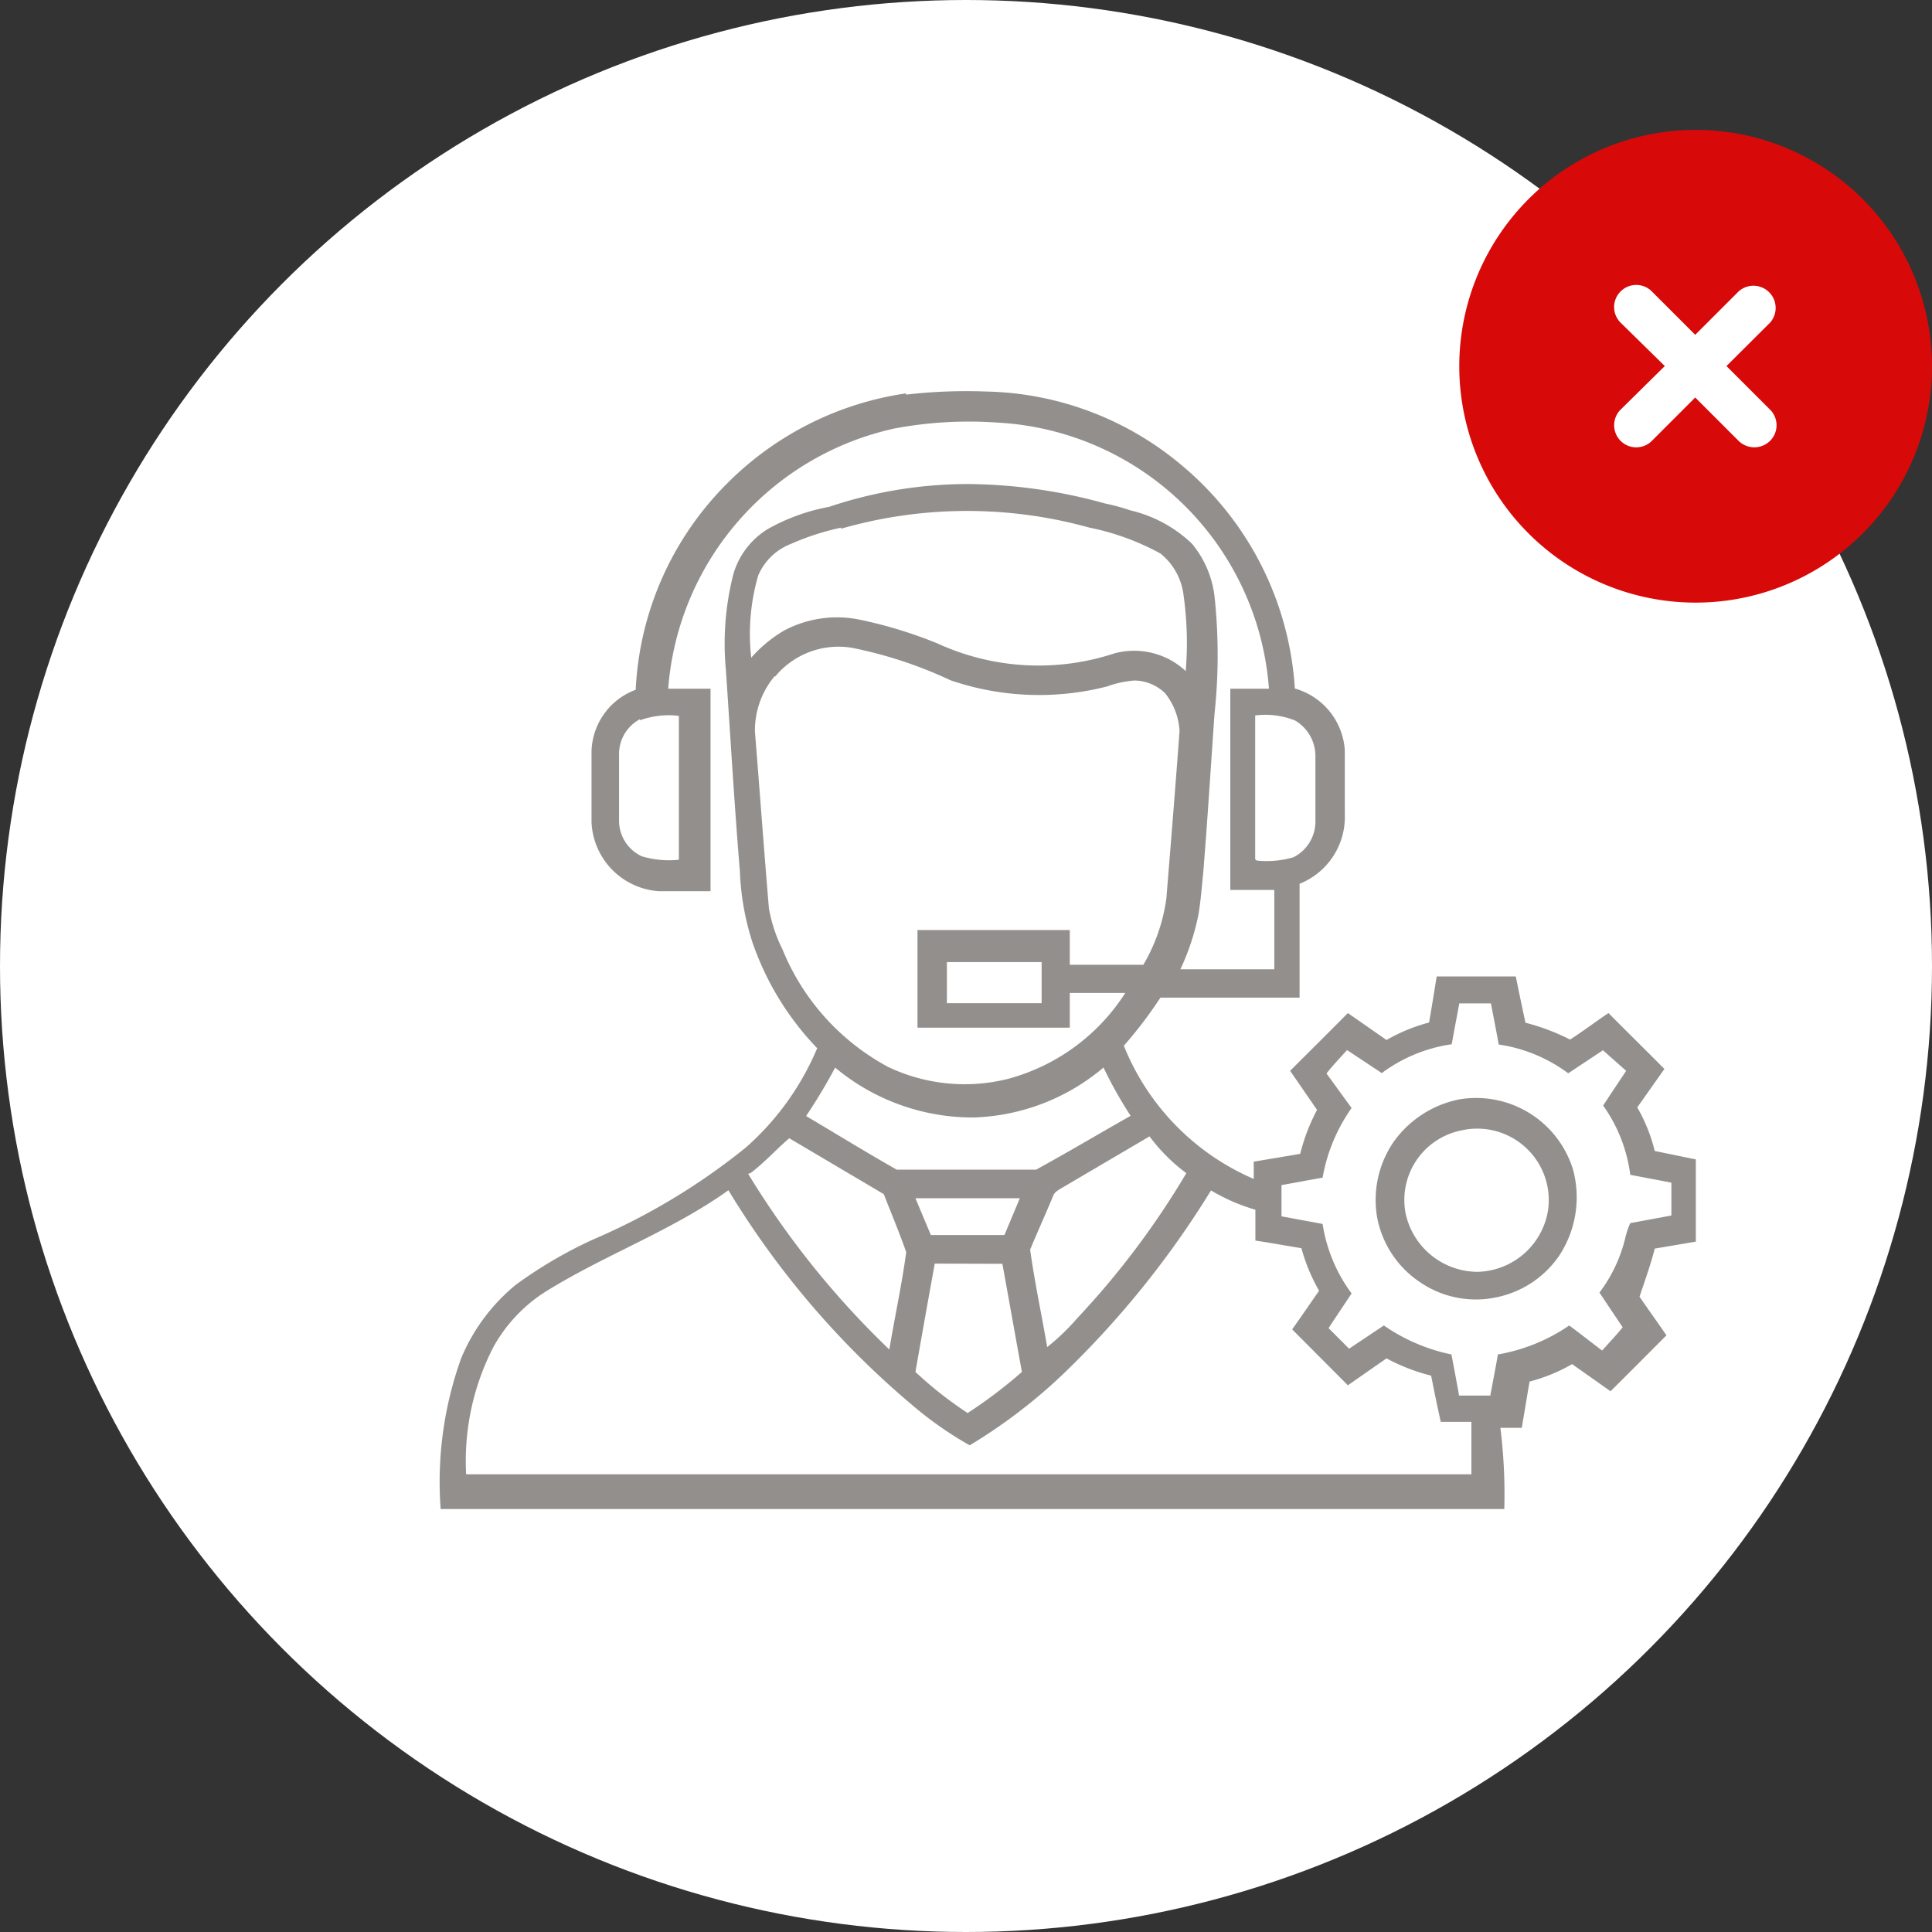 <svg xmlns="http://www.w3.org/2000/svg" viewBox="0 0 94 94"><rect x="0" y="0" width="94" height="94" fill="#333333" stroke="none"/><defs><style>.cls-1{fill:#fff;}.cls-2{fill:#938f8d;}.cls-3{fill:#d80909;}</style></defs><g id="Layer_2" data-name="Layer 2"><g id="Layer_1-2" data-name="Layer 1"><circle class="cls-1" cx="47" cy="47" r="47"></circle><circle class="cls-1" cx="82.96" cy="17.57" r="7.11"></circle><g id="_f78802ff" data-name="#f78802ff"><path class="cls-2" d="M44.08,19.2A25.66,25.66,0,0,1,48,19.05a15.24,15.24,0,0,1,9.45,3.55A15.4,15.4,0,0,1,63,33.5a3.34,3.34,0,0,1,2.43,3c0,1,0,2.07,0,3.1A3.5,3.5,0,0,1,63.23,43v5.54H56.46a21.21,21.21,0,0,1-1.78,2.34A11.86,11.86,0,0,0,61,57.36v-.84l2.26-.38A9.38,9.38,0,0,1,64.08,54L62.77,52.1c.94-.94,1.88-1.87,2.81-2.81l1.88,1.31a8.51,8.51,0,0,1,2.07-.85c.13-.74.25-1.49.37-2.24h3.85c.15.75.31,1.5.47,2.25a10.53,10.53,0,0,1,2.17.82c.64-.41,1.24-.87,1.87-1.29.9.91,1.82,1.81,2.72,2.72l-1.32,1.87A8.14,8.14,0,0,1,80.51,56l2,.41v4l-2,.34c-.2.79-.48,1.56-.74,2.34.43.63.88,1.25,1.31,1.88-.91.91-1.81,1.82-2.72,2.72l-1.87-1.32a8.44,8.44,0,0,1-2.07.85c-.13.75-.25,1.5-.38,2.25H73a26.07,26.07,0,0,1,.19,3.95H21.44a17.77,17.77,0,0,1,1-7.34,9.17,9.17,0,0,1,2.67-3.58,21.53,21.53,0,0,1,3.74-2.19,31.61,31.61,0,0,0,7.44-4.48A13.32,13.32,0,0,0,39.76,51a14,14,0,0,1-3.15-5.15A12.7,12.7,0,0,1,36,42.41c-.27-3.26-.46-6.53-.68-9.79a13.65,13.65,0,0,1,.36-4.68,3.81,3.81,0,0,1,1.66-2.19,9.61,9.61,0,0,1,3-1.09,21.25,21.25,0,0,1,6.77-1.11,25.52,25.52,0,0,1,6.67.95,9.81,9.81,0,0,1,1.21.33,6.46,6.46,0,0,1,3,1.62A4.91,4.91,0,0,1,59.09,29a26.86,26.86,0,0,1,0,5.74c-.18,2.58-.34,5.17-.55,7.75-.07.68-.12,1.36-.23,2a11.45,11.45,0,0,1-.88,2.67H62c0-1.29,0-2.58,0-3.86H59.86V33.51h1.88A14,14,0,0,0,48.51,20.56a19.64,19.64,0,0,0-5,.29,14.06,14.06,0,0,0-11,12.66h2.06v9.85c-.84,0-1.69,0-2.53,0A3.52,3.52,0,0,1,28.78,40c0-1.15,0-2.3,0-3.44a3.29,3.29,0,0,1,2.15-3,15.2,15.2,0,0,1,4.41-10,15.42,15.42,0,0,1,8.74-4.42m-3.14,6.53a12.29,12.29,0,0,0-2.45.79,2.85,2.85,0,0,0-1.6,1.54A10.24,10.24,0,0,0,36.55,32a6.61,6.61,0,0,1,1.58-1.31,5.47,5.47,0,0,1,3.7-.54,21.56,21.56,0,0,1,3.79,1.16,11.79,11.79,0,0,0,8.6.48,3.68,3.68,0,0,1,3.47.86,16.52,16.52,0,0,0-.1-3.65,3.07,3.07,0,0,0-1.13-2.07A12.23,12.23,0,0,0,53,25.67a22.21,22.21,0,0,0-12.1.06m-3.22,7.18a4.12,4.12,0,0,0-.95,2.67c.23,2.87.44,5.74.68,8.61a7.31,7.31,0,0,0,.66,2,11.35,11.35,0,0,0,5.14,5.72,8.66,8.66,0,0,0,5.84.58,9.78,9.78,0,0,0,5.7-4.18H52.05V50H44.64V45.25h7.41v1.69h3.58a8.69,8.69,0,0,0,1.12-3.24c.22-2.71.44-5.42.64-8.13a3.24,3.24,0,0,0-.7-1.84,2.19,2.19,0,0,0-1.5-.62,5,5,0,0,0-1.33.29,13.33,13.33,0,0,1-7.61-.3,20.86,20.86,0,0,0-4.79-1.58,4,4,0,0,0-3.74,1.39M31.12,35a1.92,1.92,0,0,0-1,1.75c0,1.07,0,2.15,0,3.22a1.91,1.91,0,0,0,1.1,1.69,4.6,4.6,0,0,0,1.81.17v-7a4.12,4.12,0,0,0-1.88.21m30,6.83a4.64,4.64,0,0,0,1.78-.16A1.94,1.94,0,0,0,64,40c0-1.08,0-2.15,0-3.23a2,2,0,0,0-1-1.72,3.93,3.93,0,0,0-1.93-.24v7m-15,5v2h4.61v-2H46m24.61,4a7.48,7.48,0,0,0-3.38,1.4l-1.69-1.12c-.34.38-.7.75-1,1.14l1.22,1.68a8.39,8.39,0,0,0-1.41,3.39c-.66.11-1.31.24-2,.36v1.52l2,.37a7.61,7.61,0,0,0,1.41,3.38c-.37.57-.75,1.12-1.12,1.69l1,1,1.69-1.13a8.93,8.93,0,0,0,3.29,1.41c.12.65.25,1.31.37,2h1.52c.12-.65.25-1.31.37-2a8.78,8.78,0,0,0,3.47-1.41c.54.4,1.07.82,1.6,1.22.34-.38.69-.75,1-1.13l-1.13-1.69a7.21,7.21,0,0,0,1.26-2.67,3.71,3.71,0,0,1,.24-.71l2-.37V57.54l-2-.38A7.45,7.45,0,0,0,78,53.79c.37-.57.75-1.13,1.12-1.69l-1.13-1-1.69,1.12a7.48,7.48,0,0,0-3.38-1.4c-.12-.66-.25-1.32-.38-2H71c-.12.66-.25,1.32-.37,2m-30,1.13a26.56,26.56,0,0,1-1.41,2.35c1.47.87,2.93,1.77,4.41,2.61q3.39,0,6.78,0c1.55-.85,3.06-1.75,4.6-2.62a20.8,20.8,0,0,1-1.32-2.35,10.28,10.28,0,0,1-6.31,2.43,10.44,10.44,0,0,1-6.75-2.43m-4.23,5.17a42.27,42.27,0,0,0,6.87,8.55c.26-1.58.61-3.15.82-4.74C43.77,60,43.35,59,43,58.1l-4.6-2.72c-.64.55-1.21,1.19-1.89,1.7m15,.82a.54.54,0,0,0-.28.31c-.36.87-.75,1.72-1.11,2.59.22,1.59.56,3.16.83,4.74a10.57,10.57,0,0,0,1.45-1.39,40.27,40.27,0,0,0,5.32-7.07,8.68,8.68,0,0,1-1.79-1.79L51.49,57.9m.24,8.95a26,26,0,0,1-4.55,3.47,17.45,17.45,0,0,1-2.62-1.81,42.28,42.28,0,0,1-9.12-10.6c-2.79,2-6.08,3.16-9,5A7.5,7.5,0,0,0,24,65.55a12.09,12.09,0,0,0-1.32,6.18H71.59c0-.85,0-1.7,0-2.55H70.1c-.17-.75-.32-1.5-.47-2.25a9.21,9.21,0,0,1-2.17-.84L65.58,67.4l-2.71-2.72c.44-.62.87-1.25,1.31-1.88a8.71,8.71,0,0,1-.86-2.07c-.75-.12-1.49-.26-2.24-.37v-1.5a9.43,9.43,0,0,1-2.16-.94,45.14,45.14,0,0,1-7.19,8.93M44.54,58.3l.75,1.79h3.58l.75-1.79H44.54m.94,3.18q-.48,2.64-.94,5.27a18.63,18.63,0,0,0,2.54,2,23.09,23.09,0,0,0,2.64-2c-.32-1.75-.63-3.51-.95-5.26Z"></path><path class="cls-2" d="M71,53.49a4.93,4.93,0,0,1,5.53,3.4,5.16,5.16,0,0,1-.68,4.22,4.87,4.87,0,0,1-3,2,4.8,4.8,0,0,1-3.72-.7A4.87,4.87,0,0,1,67,59.21a5,5,0,0,1,.79-3.63A5.15,5.15,0,0,1,71,53.49M71.1,55a3.45,3.45,0,0,0-2.7,4.09,3.6,3.6,0,0,0,3.47,2.79,3.56,3.56,0,0,0,3.45-3A3.48,3.48,0,0,0,71.1,55Z"></path></g><path class="cls-3" d="M82.49,29.32A11.5,11.5,0,1,0,71,17.82,11.5,11.5,0,0,0,82.49,29.32ZM78.85,14.18a1.07,1.07,0,0,1,1.52,0l2.11,2.11,2.11-2.11a1.08,1.08,0,0,1,1.53,1.52L84,17.81l2.12,2.12a1.07,1.07,0,0,1,0,1.52,1.09,1.09,0,0,1-1.53,0l-2.11-2.11-2.11,2.11a1.07,1.07,0,0,1-1.52-1.52L81,17.81,78.85,15.7A1.07,1.07,0,0,1,78.85,14.18Z"></path></g></g></svg>